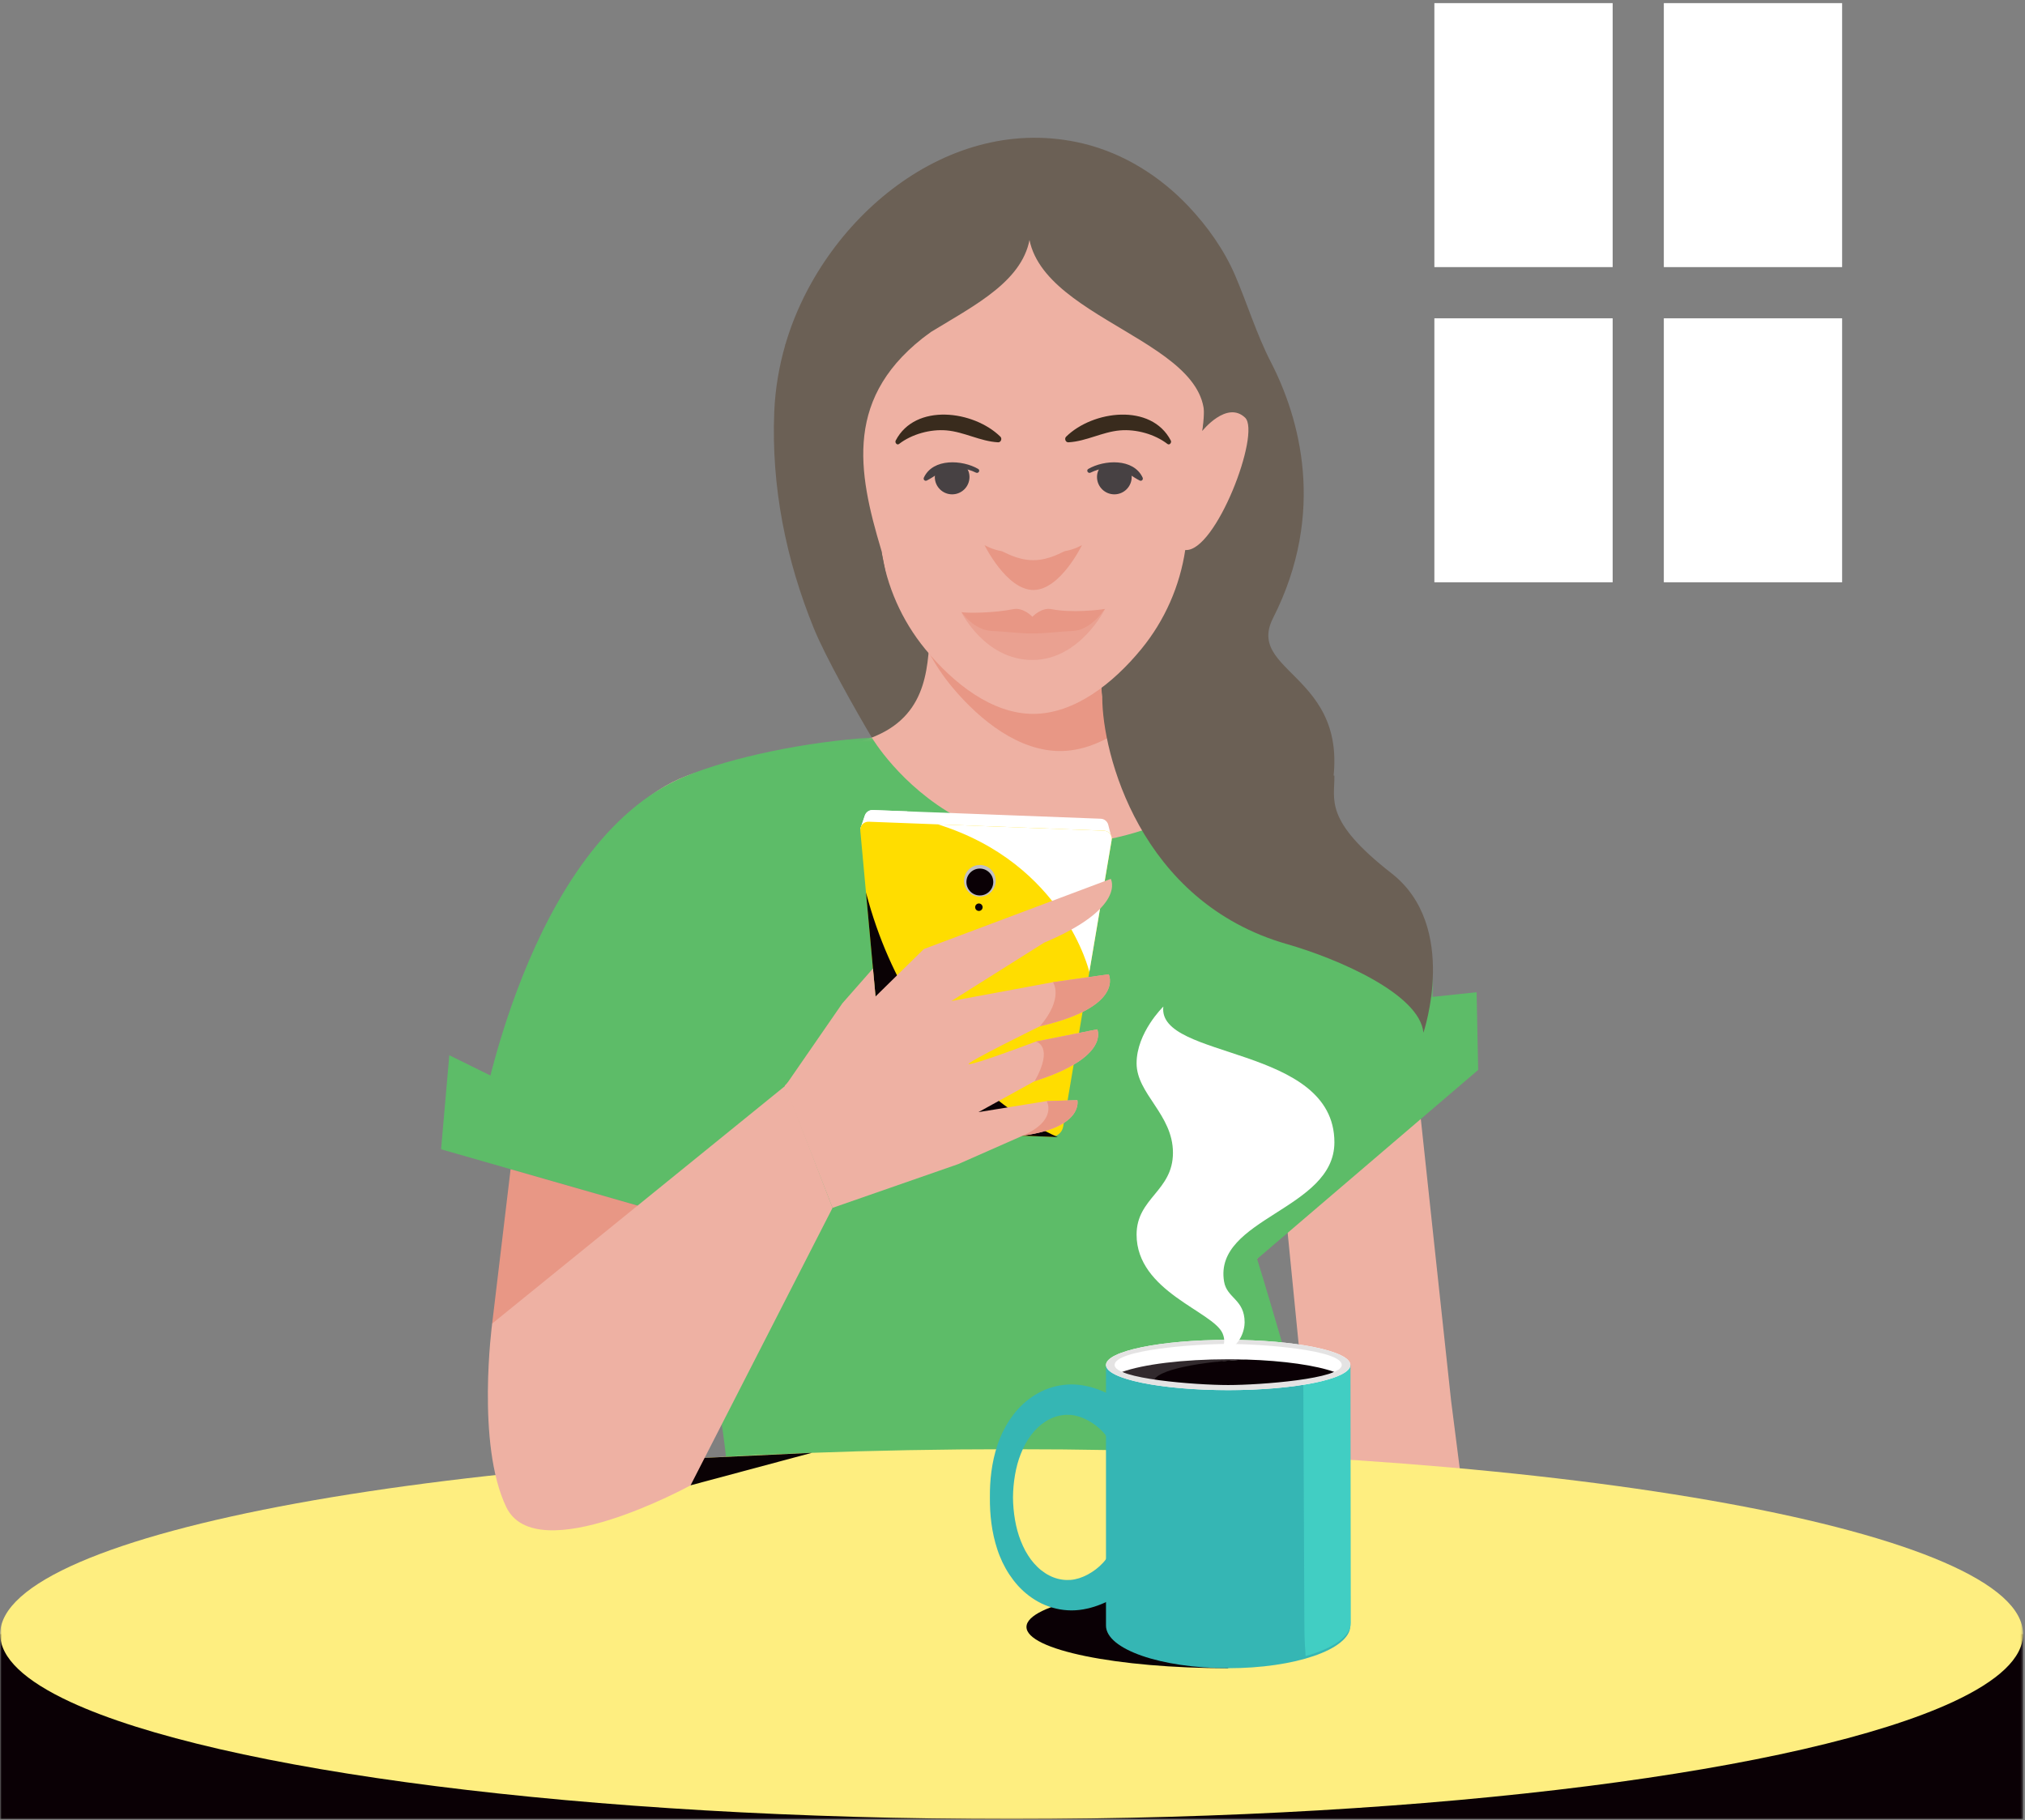 <?xml version="1.0" encoding="UTF-8"?>
<svg width="623px" height="560px" viewBox="0 0 623 560" version="1.1" xmlns="http://www.w3.org/2000/svg" xmlns:xlink="http://www.w3.org/1999/xlink">
    <rect x="0" y="0" width="623" height="560" fill="#808080" stroke="none"/>
    <title>Hero / mobile app lady with coffee</title>
    <defs>
        <polygon id="path-1" points="0.721 0.315 279.228 0.315 279.228 297.635 0.721 297.635"></polygon>
        <polygon id="path-3" points="0.469 0.212 80.458 0.212 80.458 236.393 0.469 236.393"></polygon>
        <polygon id="path-5" points="-0.003 0.092 293.386 0.092 293.386 262.985 -0.003 262.985"></polygon>
        <polygon id="path-7" points="0 648.173 622.515 648.173 622.515 0.571 0 0.571"></polygon>
    </defs>
    <g id="Mobile-app" stroke="none" stroke-width="1" fill="none" fill-rule="evenodd">
        <g id="Large" transform="translate(-966, -232)">
            <g id="Group" transform="translate(842, 100)">
                <g id="Lady-with-coffee" transform="translate(124.056, 43.514)">
                    <g id="Group-9" transform="translate(440.639, 88.873)" fill="#FFFFFF">
                        <polygon id="Fill-1" points="0.596 81.794 55.446 81.794 55.446 0.575 0.596 0.575"></polygon>
                        <polygon id="Fill-3" points="71.189 81.795 126.04 81.795 126.04 0.575 71.189 0.575"></polygon>
                        <polygon id="Fill-5" points="0.596 178.763 55.446 178.763 55.446 97.543 0.596 97.543"></polygon>
                        <polygon id="Fill-7" points="71.189 178.763 126.04 178.763 126.04 97.543 71.189 97.543"></polygon>
                    </g>
                    <g id="Group-55" transform="translate(135.333, 130.776)">
                        <path d="M256.258,147.902 C272.796,115.323 264.37,86.138 255.624,69.165 C251.197,60.573 248.397,51.291 244.597,42.429 C241.263,34.651 236.121,27.409 230.332,21.264 C221.57,11.96 210.3,4.871 197.877,1.877 C156.34,-8.135 117.327,25.595 106.241,63.693 C104.277,70.443 103.101,77.425 102.812,84.45 C101.867,107.443 106.422,129.998 115.014,151.089 C118.561,159.798 127.958,176.467 132.823,184.624 C138.837,194.708 143.609,197.358 152.267,205.269 C152.293,205.293 152.319,205.317 152.346,205.342 C152.346,205.342 271.815,210.093 271.815,210.093 C286.557,165.332 246.936,166.269 256.258,147.902" id="Fill-10" fill="#6B6055"></path>
                        <g id="Group-14" transform="translate(15.306, 149.881)">
                            <mask id="mask-2" fill="white">
                                <use xlink:href="#path-1"></use>
                            </mask>
                            <g id="Clip-13"></g>
                            <path d="M274.214,373.665 C269.84,348.298 263.33,327.06 253.859,304.281 L233.508,259.246 L236.064,195.16 L253.615,160.082 L253.615,70.193 L196.048,37.187 C181.903,27.508 191.029,0.315 191.029,0.315 L135.284,4.368 C134.583,17.008 132.865,31.57 111.805,36.485 C100.576,39.106 83.561,41.926 70.121,43.989 C56.766,46.038 44.97,53.805 37.794,65.255 C24.142,87.042 31.952,126.616 12.066,161.879 L34.136,175.505 L50.727,155.869 C50.727,155.869 95.047,235.223 97.108,256.291 C98.552,271.061 95.692,288.696 93.852,297.926 L118.685,325.041 L71.406,347.281 L71.804,347.675 C61.399,375.404 55.399,404.7 54.181,434.497 L46.039,661.154 L21.719,738.649 L0.721,929.95 L38.793,929.106 L97.108,719.851 L103.521,671.197 L175.374,439.385 L190.85,668.985 L180.901,709.899 L177.314,929.95 L211.853,915.575 L274.602,491.168 C280.757,452.233 280.911,412.51 274.214,373.665" id="Fill-12" fill="#EEB1A3" mask="url(#mask-2)"></path>
                        </g>
                        <g id="Group-17" transform="translate(253.75, 211.123)">
                            <mask id="mask-4" fill="white">
                                <use xlink:href="#path-3"></use>
                            </mask>
                            <g id="Clip-16"></g>
                            <path d="M61.504,210.499 L57.292,177.493 C57.292,177.493 47.519,86.932 42.989,43.935 C41.601,30.761 33.931,19.097 22.397,12.587 L0.469,0.212 L2.534,80.582 L15.17,208.393 L57.292,374.125 L80.458,374.125 L61.504,210.499 Z" id="Fill-15" fill="#EEB1A3" mask="url(#mask-4)"></path>
                        </g>
                        <path d="M190.953,188.776 C196.794,188.728 202.445,186.678 207.684,183.462 C199.074,171.948 206.335,150.196 206.335,150.196 L150.589,154.249 C150.516,155.576 150.424,156.924 150.307,158.279 C152.325,162.099 154.745,165.742 157.577,169.135 C166.291,179.577 178.261,188.877 190.953,188.776" id="Fill-18" fill="#E89785"></path>
                        <g id="Group-22" transform="translate(12.083, 184.531)">
                            <mask id="mask-6" fill="white">
                                <use xlink:href="#path-5"></use>
                            </mask>
                            <g id="Clip-21"></g>
                            <path d="M293.386,76.318 C293.386,63.076 286.164,50.889 274.548,44.535 L226.808,18.326 C155.505,59.424 120.74,0.092 120.74,0.092 C100.875,1.331 77.533,6.135 63.239,12.09 C14.517,32.387 -0.003,119.481 -0.003,119.481 L63.239,148.271 L73.499,204.895 C79.308,236.957 78.33,269.852 70.727,301.536 C49.871,388.455 3.943,637.647 3.943,637.647 L253.531,637.647 C253.531,637.647 284.412,434.159 286.102,375.492 C287.793,316.823 239.286,160.511 239.286,160.511 L293.386,88.605 L293.386,76.318 Z" id="Fill-20" fill="#5DBC68" mask="url(#mask-6)"></path>
                        </g>
                        <polygon id="Fill-23" fill="#5DBC68" points="75.323 332.803 0.309 311.305 2.842 282.37 50.42 305.834"></polygon>
                        <path d="M251.369,345.042 C251.369,345.042 319.377,286.896 319.377,286.896 L318.894,262.982 L285.373,266.519" id="Fill-25" fill="#5DBC68"></path>
                        <path d="M247.663,86.199 C242.014,80.854 234.493,90.302 234.493,90.302 C234.493,90.302 244.856,28.18 182.495,28.18 C120.134,28.18 130.496,90.302 130.496,90.302 C130.496,90.302 122.975,80.854 117.327,86.199 C112.355,90.903 126.41,127.744 135.73,126.926 C137.407,137.979 141.968,148.534 149.278,157.439 C157.907,167.951 169.802,177.346 182.495,177.346 C195.187,177.346 207.082,167.951 215.712,157.439 C223.021,148.534 227.582,137.979 229.259,126.926 C238.58,127.744 252.635,90.903 247.663,86.199" id="Fill-27" fill="#EEB1A3"></path>
                        <path d="M192.288,127.259 C191.646,127.361 187.575,130.06 182.495,130.06 C177.414,130.06 173.343,127.361 172.702,127.259 C169.864,126.805 167.5,125.414 167.5,125.414 C167.5,125.414 174.265,139.23 182.544,139.23 C190.823,139.23 197.49,125.414 197.49,125.414 C197.49,125.414 195.125,126.805 192.288,127.259" id="Fill-29" fill="#E89785"></path>
                        <path d="M224.819,93.258 C218.772,81.641 200.826,83.99 192.604,92.064 C192.001,92.655 192.43,93.844 193.32,93.795 C198.837,93.489 203.729,90.585 209.229,90.124 C214.161,89.71 219.862,91.276 223.779,94.299 C224.429,94.801 225.134,93.863 224.819,93.258" id="Fill-31" fill="#392B1D"></path>
                        <path d="M203.255,101.202 C202.55,102.107 202.111,103.231 202.111,104.467 C202.111,107.414 204.5,109.803 207.447,109.803 C210.393,109.803 212.781,107.414 212.781,104.467 C212.781,103.34 212.427,102.297 211.831,101.436 C210.801,101.862 210.33,101.202 208.742,101.202 C206.884,101.202 204.289,101.761 203.255,101.202" id="Fill-33" fill="#474143"></path>
                        <path d="M200.113,103.128 C202.987,101.73 206.138,101.263 209.234,102.254 C211.456,102.964 213.17,104.519 215.23,105.546 C215.847,105.854 216.423,105.242 216.141,104.636 C213.323,98.62 204.293,99.162 199.442,101.979 C198.693,102.413 199.351,103.499 200.113,103.128" id="Fill-35" fill="#474143"></path>
                        <path d="M141.211,94.299 C145.128,91.276 150.83,89.71 155.76,90.124 C161.26,90.585 166.153,93.489 171.67,93.795 C172.558,93.844 172.991,92.658 172.386,92.064 C164.16,83.987 146.22,81.637 140.171,93.258 C139.856,93.863 140.56,94.801 141.211,94.299" id="Fill-37" fill="#392B1D"></path>
                        <path d="M161.734,101.202 C162.44,102.107 162.877,103.231 162.877,104.467 C162.877,107.414 160.49,109.803 157.543,109.803 C154.597,109.803 152.209,107.414 152.209,104.467 C152.209,103.34 152.562,102.297 153.159,101.436 C154.189,101.862 154.659,101.202 156.248,101.202 C158.106,101.202 160.701,101.761 161.734,101.202" id="Fill-39" fill="#474143"></path>
                        <path d="M165.547,101.979 C160.694,99.16 151.666,98.62 148.849,104.637 C148.566,105.241 149.142,105.855 149.759,105.546 C151.819,104.519 153.541,102.962 155.756,102.254 C158.851,101.263 161.991,101.724 164.876,103.128 C165.638,103.499 166.297,102.414 165.547,101.979" id="Fill-41" fill="#474143"></path>
                        <path d="M188.113,145.13 C184.965,144.501 182.227,147.479 182.227,147.479 C182.227,147.479 179.49,144.501 176.343,145.13 C170.255,146.347 162.063,146.38 160.375,146.042 L164.333,151.366 L167.451,152.605 L182.227,154.044 L197.004,152.605 L199.673,151.544 L204.614,145.043 C202.926,145.381 194.2,146.347 188.113,145.13" id="Fill-43" fill="#E89785"></path>
                        <path d="M194.756,151.834 C189.949,152.032 186.452,152.619 182.227,152.619 C178.003,152.619 174.505,152.032 169.699,151.834 C164.259,151.609 160.375,146.042 160.375,146.042 C160.375,146.042 167.612,160.764 182.227,160.764 C196.842,160.764 204.614,145.043 204.614,145.043 C204.614,145.043 200.196,151.609 194.756,151.834" id="Fill-45" fill="#EAA191"></path>
                        <path d="M181.733,27.482 C181.733,56.729 124.485,59.032 130.496,90.302 L118.462,69.882 L132.971,37.595 L172.359,15.918 L181.733,27.482 Z" id="Fill-47" fill="#6B6055"></path>
                        <path d="M180.926,27.482 C180.926,56.729 241.875,62.334 234.493,90.302 L242.827,66.581 L229.688,37.595 L190.3,15.918 L180.926,27.482 Z" id="Fill-49" fill="#6B6055"></path>
                        <path d="M150.752,60.022 C124.07,79.399 128.497,102.763 135.73,126.926 L144.493,172.355 L117.907,152.416 L106.241,63.693 L144.493,28.179" id="Fill-51" fill="#6B6055"></path>
                        <path d="M203.732,172.355 C203.732,189.208 215.125,235.196 260.558,248.181 C275.82,252.543 301.439,263.448 302.529,275.444 C302.529,275.444 313.621,242.698 292.718,226.395 C271.814,210.093 275.261,203.813 275.139,196.38" id="Fill-53" fill="#6B6055"></path>
                    </g>
                    <g id="Group-87" transform="translate(0, 0.234)">
                        <path d="M600.766,611.878 C555.247,632.97 442.754,647.908 311.18,647.908 C179.607,647.908 67.098,632.97 21.595,611.878 C67.098,590.786 179.607,575.848 311.18,575.848 C442.754,575.848 555.247,590.786 600.766,611.878" id="Fill-56" fill="#905C3C"></path>
                        <mask id="mask-8" fill="white">
                            <use xlink:href="#path-7"></use>
                        </mask>
                        <g id="Clip-59"></g>
                        <polygon id="Fill-58" fill="#0A0005" mask="url(#mask-8)" points="0 647.908 622.345 647.908 622.345 591.015 0 591.015"></polygon>
                        <path d="M622.345,591.016 C622.345,598.38 614.697,605.411 600.766,611.878 C555.247,632.97 442.754,647.909 311.18,647.909 C179.607,647.909 67.098,632.97 21.595,611.878 C7.648,605.411 0,598.38 0,591.016 C0,559.596 139.33,534.123 311.18,534.123 C483.031,534.123 622.345,559.596 622.345,591.016" id="Fill-60" fill="#FEEE80" mask="url(#mask-8)"></path>
                        <polygon id="Fill-61" fill="#E89785" mask="url(#mask-8)" points="151.36 495.474 157.033 447.978 196.107 459.174 168.167 516.872"></polygon>
                        <polygon id="Fill-62" fill="#0A0205" mask="url(#mask-8)" points="204.942 524.973 216.722 536.792 249.718 535.232 212.403 545.235 193.693 520.429"></polygon>
                        <path d="M268.474,337.474 L338.582,340.146 C339.689,340.189 340.636,340.955 340.907,342.029 L341.982,346.265 L264.617,343.316 L266.01,339.173 C266.364,338.124 267.366,337.431 268.474,337.474" id="Fill-63" fill="#FFFFFF" mask="url(#mask-8)"></path>
                        <path d="M285.667,344.119 L264.617,343.316 L266.01,339.173 C266.364,338.124 267.366,337.431 268.474,337.474 L278.991,337.874 L288.466,341.878 C288.466,341.878 287.37,342.754 285.667,344.119" id="Fill-64" fill="#FFFFFF" mask="url(#mask-8)"></path>
                        <path d="M276.372,436.224 L323.191,438.009 C325.072,438.08 326.713,436.745 327.027,434.889 L341.943,346.739 C342.194,345.252 341.083,343.883 339.576,343.826 L267.202,341.066 C265.696,341.009 264.482,342.29 264.62,343.791 L272.784,432.82 C272.956,434.696 274.492,436.152 276.372,436.224" id="Fill-65" fill="#FFDD00" mask="url(#mask-8)"></path>
                        <path d="M296.534,359.071 C296.432,361.765 298.531,364.032 301.225,364.135 C303.918,364.237 306.184,362.137 306.287,359.442 C306.389,356.749 304.289,354.482 301.596,354.379 C298.903,354.276 296.637,356.376 296.534,359.071" id="Fill-66" fill="#C2BFC1" mask="url(#mask-8)"></path>
                        <path d="M297.271,359.462 C297.185,361.741 298.961,363.659 301.24,363.746 C303.518,363.833 305.436,362.056 305.523,359.777 C305.61,357.498 303.833,355.58 301.554,355.492 C299.276,355.406 297.358,357.183 297.271,359.462" id="Fill-67" fill="#0A0005" mask="url(#mask-8)"></path>
                        <path d="M299.954,367.327 C299.93,367.961 300.424,368.494 301.058,368.518 C301.692,368.543 302.224,368.049 302.249,367.414 C302.273,366.78 301.779,366.247 301.146,366.223 C300.512,366.199 299.978,366.693 299.954,367.327" id="Fill-68" fill="#0A0005" mask="url(#mask-8)"></path>
                        <path d="M272.985,435.005 L266.364,362.805 C281.551,420.804 325.382,438.092 325.382,438.092 L274.181,436.139 C273.554,436.116 273.042,435.63 272.985,435.005" id="Fill-69" fill="#0A0205" mask="url(#mask-8)"></path>
                        <path d="M341.943,346.739 L335.082,387.285 C335.081,387.283 327.375,353.997 288.466,341.878 L339.576,343.826 C341.083,343.883 342.194,345.252 341.943,346.739" id="Fill-70" fill="#FFFFFF" mask="url(#mask-8)"></path>
                        <path d="M294.742,446.411 L256.079,459.869 L241.368,422.268 L284.158,380.244 L341.682,358.651 C341.682,358.651 346.694,367.517 321.142,378.297 L292.642,396.239 L323.889,390.434 L341.04,388.01 C341.04,388.01 346.056,397.949 319.895,403.994 C319.895,403.994 296.111,415.632 298.054,415.662 C300.19,415.696 318.645,408.704 318.645,408.704 L337.511,404.946 C337.511,404.946 341.673,413.456 318.279,420.878 L300.968,430.417 L321.96,427.02 L331.398,426.741 C331.398,426.741 333.441,435.095 314.601,437.653 L294.742,446.411 Z" id="Fill-71" fill="#EEB1A3" mask="url(#mask-8)"></path>
                        <path d="M318.646,408.704 L337.511,404.946 C337.511,404.946 341.673,413.456 318.279,420.878 C324.373,410.03 318.646,408.704 318.646,408.704" id="Fill-72" fill="#E89785" mask="url(#mask-8)"></path>
                        <path d="M341.04,388.01 C341.04,388.01 346.056,397.948 319.895,403.994 C327.368,395.248 323.889,390.434 323.889,390.434 L341.04,388.01 Z" id="Fill-73" fill="#E89785" mask="url(#mask-8)"></path>
                        <path d="M321.96,427.02 L331.399,426.74 C331.399,426.74 333.441,435.095 314.6,437.653 C325.467,432.861 321.96,427.02 321.96,427.02" id="Fill-74" fill="#E89785" mask="url(#mask-8)"></path>
                        <path d="M268.519,386.226 L259.124,396.907 L241.592,422.277 C241.592,422.277 268.047,416.082 267.273,415.078 C266.5,414.074 269.323,395.001 269.323,395.001 L268.519,386.226 Z" id="Fill-75" fill="#EEB1A3" mask="url(#mask-8)"></path>
                        <path d="M241.592,422.277 L151.36,495.474 C151.36,495.474 146.393,532.571 155.697,551.927 C165.001,571.282 212.403,545.235 212.403,545.235 L256.079,459.869 L241.592,422.277 Z" id="Fill-76" fill="#EEB1A3" mask="url(#mask-8)"></path>
                        <path d="M315.745,588.811 C315.745,581.801 343.527,576.117 377.798,576.117 L377.798,601.505 C343.527,601.505 315.745,595.822 315.745,588.811" id="Fill-77" fill="#0A0005" mask="url(#mask-8)"></path>
                        <path d="M339.288,569.075 C338.646,569.782 337.898,570.445 337.113,571.058 C336.319,571.661 335.479,572.212 334.613,572.676 C333.744,573.137 332.854,573.526 331.964,573.808 C331.073,574.088 330.186,574.267 329.331,574.339 C328.465,574.401 327.542,574.376 326.651,574.241 C324.855,573.978 323.073,573.29 321.45,572.215 C320.639,571.677 319.855,571.063 319.128,570.357 C318.402,569.651 317.716,568.877 317.088,568.039 C316.468,567.192 315.904,566.286 315.38,565.344 C314.881,564.385 314.4,563.405 314.005,562.37 C313.181,560.319 312.602,558.119 312.214,555.866 C311.826,553.612 311.614,551.294 311.595,548.954 C311.614,546.615 311.826,544.297 312.214,542.042 C312.602,539.789 313.181,537.59 314.005,535.538 C314.4,534.504 314.881,533.523 315.38,532.564 C315.904,531.622 316.468,530.716 317.088,529.87 C317.716,529.032 318.402,528.258 319.128,527.551 C319.855,526.846 320.639,526.231 321.45,525.694 C323.073,524.618 324.855,523.93 326.651,523.668 C327.542,523.532 328.465,523.507 329.331,523.569 C330.186,523.641 331.073,523.82 331.964,524.1 C332.854,524.382 333.744,524.772 334.613,525.232 C335.479,525.697 336.319,526.247 337.113,526.851 C337.898,527.463 338.646,528.126 339.288,528.834 C339.93,529.528 340.49,530.281 340.814,530.926 L350.145,524.049 C348.984,522.685 347.799,521.635 346.586,520.662 C345.366,519.704 344.118,518.855 342.813,518.104 C341.516,517.345 340.167,516.68 338.761,516.112 C337.358,515.539 335.894,515.069 334.365,514.735 C332.84,514.392 331.244,514.19 329.604,514.19 C327.975,514.201 326.396,514.383 324.841,514.745 C323.294,515.106 321.796,515.638 320.389,516.315 C318.984,516.998 317.67,517.822 316.456,518.743 C315.246,519.668 314.13,520.689 313.134,521.791 C312.138,522.893 311.254,524.067 310.448,525.273 C309.655,526.486 308.963,527.742 308.343,529.019 C307.754,530.306 307.211,531.607 306.781,532.93 C305.036,538.225 304.442,543.652 304.49,548.954 C304.442,554.256 305.036,559.683 306.781,564.978 C307.211,566.302 307.754,567.602 308.343,568.889 C308.963,570.166 309.655,571.423 310.448,572.636 C311.254,573.842 312.138,575.015 313.134,576.117 C314.13,577.22 315.246,578.24 316.456,579.165 C317.67,580.085 318.984,580.91 320.389,581.592 C321.796,582.271 323.294,582.802 324.841,583.162 C326.396,583.526 327.975,583.707 329.604,583.719 C331.244,583.718 332.84,583.517 334.365,583.173 C335.894,582.839 337.358,582.37 338.761,581.796 C340.167,581.229 341.516,580.564 342.813,579.804 C344.118,579.054 345.366,578.204 346.586,577.247 C347.799,576.274 348.984,575.224 350.145,573.859 L340.814,566.981 C340.49,567.626 339.93,568.381 339.288,569.075" id="Fill-78" fill="#35B6B4" mask="url(#mask-8)"></path>
                        <path d="M340.205,508.213 L340.205,588.394 C340.205,595.635 357.037,601.505 377.798,601.505 C398.327,601.505 415.012,595.768 415.381,588.639 C409.031,590.353 401.065,591.37 392.418,591.37 C371.657,591.37 354.825,585.497 354.825,578.256 L354.825,508.213 L340.205,508.213 Z" id="Fill-79" fill="#35B6B4" mask="url(#mask-8)"></path>
                        <path d="M354.352,508.213 L354.43,585.725 C354.43,592.967 370.959,595.179 388.815,595.179 C406.673,595.179 415.382,588.639 415.382,588.639 C415.382,588.639 415.391,588.475 415.391,588.394 L415.391,508.213 L354.352,508.213 Z" id="Fill-80" fill="#35B6B4" mask="url(#mask-8)"></path>
                        <path d="M415.391,508.213 L415.507,587.603 C415.507,591.713 410.089,595.38 401.61,597.784 C401.564,595.624 401.235,594.506 401.235,587.265 L400.886,507.423 L415.391,508.213 Z" id="Fill-81" fill="#41CEC3" mask="url(#mask-8)"></path>
                        <path d="M415.393,508.211 C415.393,512.483 398.561,515.946 377.799,515.946 C357.037,515.946 340.205,512.483 340.205,508.211 C340.205,503.94 357.037,500.477 377.799,500.477 C398.561,500.477 415.393,503.94 415.393,508.211" id="Fill-82" fill="#FFFFFF" mask="url(#mask-8)"></path>
                        <path d="M345.122,510.366 C346.14,510.942 349.943,512.816 360.284,513.9 C360.344,510.168 370.313,507.081 383.307,506.539 C381.512,506.483 379.671,506.454 377.799,506.454 C363.8,506.454 351.591,508.028 345.122,510.366" id="Fill-83" fill="#31292D" mask="url(#mask-8)"></path>
                        <path d="M354.906,513.386 C359.404,513.857 370.519,514.693 377.8,514.693 C401.819,514.693 409.015,511.193 410.478,510.366 C404.874,508.341 394.961,506.89 383.307,506.539 C370.313,507.081 354.965,509.654 354.906,513.386" id="Fill-84" fill="#0A0005" mask="url(#mask-8)"></path>
                        <path d="M412.742,508.213 C412.742,512.492 387.74,514.38 377.799,514.38 C367.858,514.38 342.856,512.492 342.856,508.213 C342.856,503.515 367.858,501.732 377.799,501.732 C387.74,501.732 412.742,503.515 412.742,508.213 M415.391,508.213 C415.391,503.941 398.562,500.478 377.799,500.478 C357.036,500.478 340.207,503.941 340.207,508.213 C340.207,509.272 341.24,510.28 343.113,511.202 C348.79,513.988 362.182,515.947 377.799,515.947 C393.415,515.947 406.808,513.988 412.485,511.202 C414.357,510.28 415.391,509.272 415.391,508.213" id="Fill-85" fill="#E4E3E3" mask="url(#mask-8)"></path>
                        <path d="M374.81,504.599 C381.592,503.332 382.86,497.365 382.86,495.128 C382.86,487.982 377.39,487.73 376.529,482.518 C373.306,463.014 410.478,460.462 410.478,439.712 C410.478,409.667 355.899,414.348 357.849,397.942 C357.849,397.942 349.62,405.923 349.62,415.382 C349.62,424.841 360.807,431.086 360.807,442.914 C360.807,454.743 349.619,456.778 349.619,468.1 C349.619,485.617 373.146,491.701 376.074,498.488 C377.732,502.332 374.81,504.599 374.81,504.599" id="Fill-86" fill="#FFFFFF" mask="url(#mask-8)"></path>
                    </g>
                </g>
            </g>
        </g>
    </g>
</svg>
